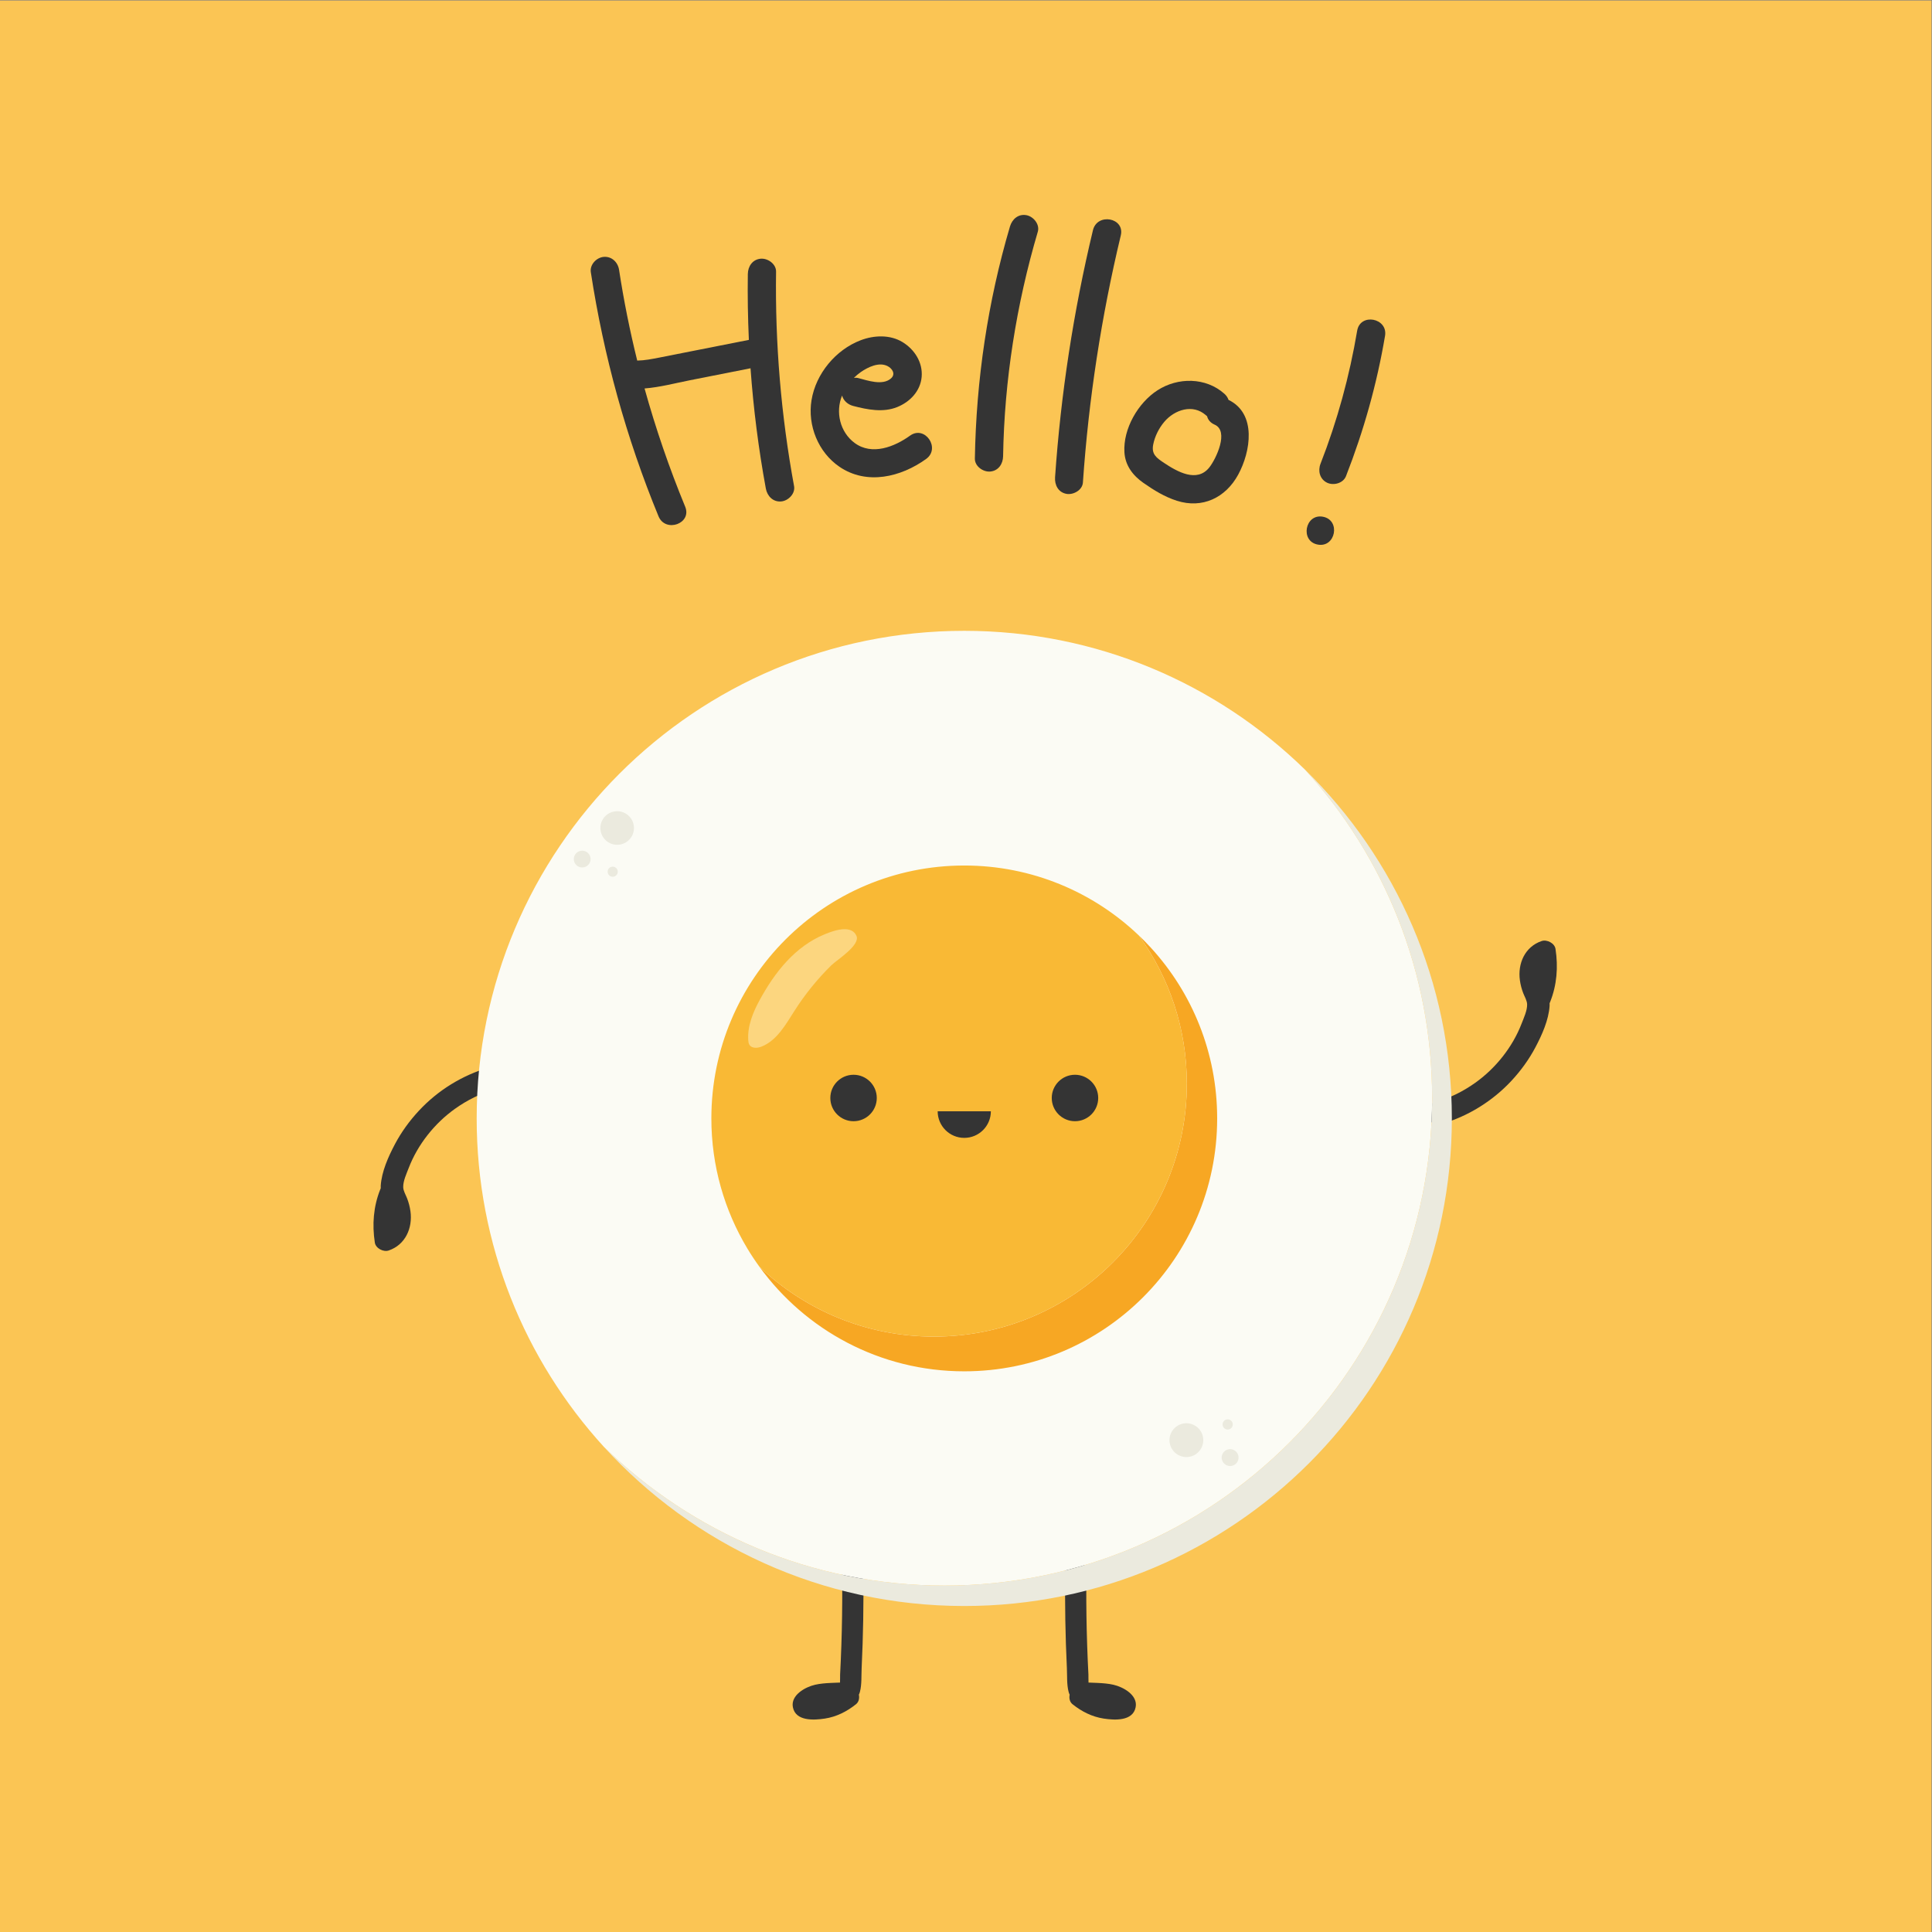 <?xml version="1.0" encoding="UTF-8" standalone="no"?>
<!-- Created with Inkscape (http://www.inkscape.org/) -->

<svg
   version="1.1"
   id="svg2"
   width="2266.667"
   height="2266.667"
   viewBox="0 0 2266.667 2266.667"
   sodipodi:docname="shutterstock_1322761526.eps"
   xmlns:inkscape="http://www.inkscape.org/namespaces/inkscape"
   xmlns:sodipodi="http://sodipodi.sourceforge.net/DTD/sodipodi-0.dtd"
   xmlns="http://www.w3.org/2000/svg"
   xmlns:svg="http://www.w3.org/2000/svg">
  <rect x="0" y="0" width="2266.667" height="2266.667" fill="#808080" stroke="none"/>
  <defs
     id="defs6">
    <clipPath
       clipPathUnits="userSpaceOnUse"
       id="clipPath56">
      <path
         d="m 6651.67,7782.42 c -23.09,0 -44.5,7.34 -56.14,26.71 -7.1,11.83 -8.9,26.03 -9.82,39.8 -8.37,124.7 41.55,245.94 101.51,355.6 132.93,243.11 309.25,468.63 571.02,576.78 42.76,17.66 113.73,44.8 175.1,44.8 44.83,0 84.54,-14.49 104.35,-57.74 37.87,-82.71 -173.04,-213.18 -219.74,-259.06 -122.81,-120.64 -231.97,-255.15 -324.59,-400.25 -78.27,-122.63 -154.74,-261.69 -289.7,-315.99 -15.93,-6.41 -34.44,-10.65 -51.99,-10.65"
         id="path54" />
    </clipPath>
  </defs>
  <sodipodi:namedview
     id="namedview4"
     pagecolor="#ffffff"
     bordercolor="#000000"
     borderopacity="0.25"
     inkscape:showpageshadow="2"
     inkscape:pageopacity="0.0"
     inkscape:pagecheckerboard="0"
     inkscape:deskcolor="#d1d1d1" />
  <g
     id="g8"
     inkscape:groupmode="layer"
     inkscape:label="ink_ext_XXXXXX"
     transform="matrix(1.333,0,0,-1.333,0,2266.667)">
    <g
       id="g10"
       transform="scale(0.1)">
      <path
         d="M 0,0 H 17000 V 17000 H 0 Z"
         style="fill:#fbc554;fill-opacity:1;fill-rule:nonzero;stroke:none"
         id="path12" />
      <path
         d="m 7598.56,3170 c -1.46,120 -188.16,120.3 -186.7,0 2.11,-173.4 1.2,-346.8 -3.04,-520.2 -2.05,-83.8 -4.86,-167.7 -8.41,-251.5 -1.9,-44.7 -4.02,-89.4 -6.34,-134.1 -0.81,-15.4 0.85,-45.5 -0.79,-69.2 -4.52,0 -8.76,0.1 -11.92,0 -22.79,-1.2 -45.59,-1.8 -68.38,-2.8 -46.59,-2.2 -93.99,-5.8 -139.54,-16.2 -86.15,-19.7 -215.25,-91.1 -195.02,-197.1 23.89,-125.2 185.51,-115.2 281.72,-100.4 102.35,15.7 193.61,62 273.8,126.2 24.8,19.8 31.72,53 25.26,83.8 3.72,7.7 6.93,16 9.35,25.3 17.08,65.4 11.93,141.9 15.15,209.1 13.51,282.1 18.3,564.6 14.86,847.1"
         style="fill:#343434;fill-opacity:1;fill-rule:nonzero;stroke:none"
         id="path14" />
      <path
         d="m 9375.17,3170 c 1.45,120 188.16,120.3 186.7,0 -2.11,-173.4 -1.21,-346.8 3.03,-520.2 2.05,-83.8 4.87,-167.7 8.42,-251.5 1.9,-44.7 4.01,-89.4 6.34,-134.1 0.81,-15.4 -0.85,-45.5 0.79,-69.2 4.51,0 8.76,0.1 11.91,0 22.8,-1.2 45.6,-1.8 68.39,-2.8 46.58,-2.2 93.99,-5.8 139.53,-16.2 86.16,-19.7 215.22,-91.1 195.03,-197.1 -23.89,-125.2 -185.51,-115.2 -281.73,-100.4 -102.34,15.7 -193.6,62 -273.79,126.2 -24.8,19.8 -31.72,53 -25.26,83.8 -3.72,7.7 -6.93,16 -9.35,25.3 -17.08,65.4 -11.94,141.9 -15.15,209.1 -13.52,282.1 -18.3,564.6 -14.86,847.1"
         style="fill:#343434;fill-opacity:1;fill-rule:nonzero;stroke:none"
         id="path16" />
      <path
         d="m 13690.6,8652.38 c -7.8,51.04 -75.9,85.27 -122.3,69.43 -147.3,-50.34 -211.7,-197.83 -191.1,-345.48 5.3,-38.66 15.1,-75.71 29,-112.16 11.8,-31.11 33.9,-66.24 34.6,-100.02 1.3,-53.88 -29.5,-119.49 -48.6,-169.02 -79.3,-206.17 -227.6,-392.43 -407.2,-520.38 -108,-77 -226.2,-135.52 -353.7,-172.26 -122.7,-35.36 -70.5,-227.28 52.9,-191.73 235.7,67.91 451.2,201.31 618.4,380.83 82.4,88.52 154.8,188.08 211.3,295.07 57.8,109.29 116.8,240.3 124.8,365.37 0.5,7.77 0.4,15.38 0,22.92 1.5,3.12 2.9,6.3 4.2,9.56 60.1,149.86 72.1,309.2 47.7,467.87"
         style="fill:#343434;fill-opacity:1;fill-rule:nonzero;stroke:none"
         id="path18" />
      <path
         d="m 3299.02,6067.8 c 7.84,-51.1 75.94,-85.3 122.3,-69.5 147.33,50.4 211.73,197.9 191.17,345.5 -5.39,38.7 -15.11,75.7 -29.02,112.2 -11.88,31.1 -33.91,66.2 -34.68,100 -1.23,53.9 29.58,119.5 48.64,169 79.35,206.2 227.59,392.45 407.18,520.4 108.06,76.99 226.19,135.52 353.69,172.26 122.72,35.36 70.53,227.28 -52.86,191.72 -235.69,-67.91 -451.25,-201.3 -618.37,-380.83 -82.41,-88.51 -154.87,-188.07 -211.37,-295.05 -57.71,-109.3 -116.78,-240.3 -124.75,-365.4 -0.5,-7.8 -0.37,-15.4 0.01,-22.9 -1.52,-3.1 -2.94,-6.3 -4.25,-9.6 -60.04,-149.8 -72.03,-309.2 -47.69,-467.8"
         style="fill:#343434;fill-opacity:1;fill-rule:nonzero;stroke:none"
         id="path20" />
      <path
         d="m 6988.89,12725.7 c -114.45,622.5 -167.53,1254.9 -158.44,1887.9 0.97,67.3 -72.46,118.9 -134.8,113.7 -72.59,-6.1 -112.75,-67.2 -113.72,-134.8 -2.77,-193.4 0.33,-386.7 9.13,-579.7 -171.1,-33.8 -342.21,-67.6 -513.31,-101.4 -91.9,-18.2 -183.75,-36.5 -275.69,-54.5 -63.72,-12.4 -128.6,-25.3 -193.58,-26.3 -65.3,263.6 -118.74,530.2 -159.9,799.1 -10.19,66.5 -64.46,119.6 -134.8,113.7 -63.72,-5.4 -123.95,-68 -113.72,-134.8 112.79,-736.8 311.82,-1459 595.78,-2148.3 60.91,-147.8 296.1,-64.7 234.73,84.3 -139.96,339.7 -259.43,687.3 -357.57,1040.7 134.89,10.6 269.3,46.6 400.7,72.6 177.31,35 354.62,70.1 531.93,105.1 25.39,-354.8 70.36,-708.2 134.75,-1058.4 12.16,-66.2 63.02,-119.8 134.8,-113.7 62.11,5.2 125.95,68.2 113.71,134.8"
         style="fill:#343434;fill-opacity:1;fill-rule:nonzero;stroke:none"
         id="path22" />
      <path
         d="m 8828.63,12988.8 c 11.27,668.9 116.46,1334.5 305.48,1976 19.06,64.7 -38.31,134 -99.7,145.5 -71.89,13.4 -126.3,-34.9 -145.42,-99.7 -195.65,-664 -297.21,-1350.9 -308.87,-2042.8 -1.14,-67.4 72.58,-119 134.79,-113.8 72.73,6.2 112.59,67.3 113.72,134.8"
         style="fill:#343434;fill-opacity:1;fill-rule:nonzero;stroke:none"
         id="path24" />
      <path
         d="m 9531.09,12757.4 c 50.56,732.8 162.09,1460.4 333.41,2174.7 37.45,156.2 -207.76,201.5 -245.12,45.8 -171.31,-714.4 -282.85,-1442 -333.4,-2174.8 -4.63,-67.2 28,-132.1 99.69,-145.4 60.34,-11.3 140.76,32 145.42,99.7"
         style="fill:#343434;fill-opacity:1;fill-rule:nonzero;stroke:none"
         id="path26" />
      <path
         d="m 12190.2,14048 c 26.7,158.1 -218.4,204.3 -245.2,45.7 -67.6,-400.5 -174.6,-792.7 -322.6,-1171.1 -24.5,-62.6 -6.5,-135.6 57.4,-166.7 56.9,-27.6 142.1,-5.5 166.8,57.5 156.1,398.9 272.2,812.2 343.6,1234.6"
         style="fill:#343434;fill-opacity:1;fill-rule:nonzero;stroke:none"
         id="path28" />
      <path
         d="m 11643.8,12456.3 c -157.7,29.4 -203.7,-215.7 -45.7,-245.1 157.7,-29.5 203.7,215.6 45.7,245.1"
         style="fill:#343434;fill-opacity:1;fill-rule:nonzero;stroke:none"
         id="path30" />
      <path
         d="m 7810.83,13782.6 c 43.61,-21.8 73.59,-71 31.6,-108.5 -74,-66.2 -206.56,-18.7 -287.64,2.4 -13.11,3.4 -26.33,3.9 -39.21,2.1 18.49,18.3 38.41,35.4 60.09,50.5 62.38,43.4 159.54,91.3 235.16,53.5 z m 199.15,-612.4 c -137.14,-98.7 -335.41,-177.5 -488.04,-64.6 -128.66,95.2 -170.65,271.4 -110.54,417.2 12.14,-44.7 50.06,-79 97.67,-91.4 125.52,-32.7 263.09,-60.3 388.11,-9.7 112.77,45.6 204.1,141.1 214.68,266.1 10.7,126.5 -62.4,240.8 -168.13,305.3 -109.89,67.1 -250.94,61.3 -368.07,16.7 -220.42,-83.9 -395.14,-294.4 -433.2,-527.7 -36.25,-222.1 58.83,-458.8 246.17,-586.3 240.28,-163.5 540.52,-90.9 762.34,68.8 130.26,93.7 -10.43,299.6 -140.99,205.6"
         style="fill:#343434;fill-opacity:1;fill-rule:nonzero;stroke:none"
         id="path32" />
      <path
         d="m 10643.5,12890 c -108.9,-137 -283.2,-36.5 -398.2,40 -66.9,44.6 -112.1,76.4 -95.7,160.7 14.2,73.2 50.2,144.6 98.2,201.4 90.1,106.3 251.3,159.8 365.4,57.8 3.5,-3.2 7.1,-6 10.7,-8.7 7.5,-30.3 28.3,-57.7 66.4,-74.3 129.9,-56.7 12.2,-302.6 -46.8,-376.9 z m 169.2,594.8 c -6.3,18.9 -17.9,37.2 -36.3,53.7 -163.5,146.1 -409.2,146.8 -589.2,30.5 -170.8,-110.4 -303.09,-338.8 -290.76,-545.2 7,-117.3 74.82,-205.3 168.16,-270.4 91.9,-64 186.5,-122.5 293.8,-156.6 224.9,-71.6 428.6,26.8 539.2,229.5 110.5,202.4 165,537.2 -84.9,658.5"
         style="fill:#343434;fill-opacity:1;fill-rule:nonzero;stroke:none"
         id="path34" />
      <path
         d="M 11485,10231.1 C 12180.5,9468.42 12604.7,8453.97 12604.7,7340.44 12604.7,4970.3 10683.3,3049 8313.2,3049 c -1166.67,0 -2224.61,465.5 -2998.17,1221 784.84,-860.7 1915.25,-1400.8 3171.84,-1400.8 2370.13,0 4291.43,1921.4 4291.43,4291.48 0,1203.44 -495.3,2291.18 -1293.3,3070.42"
         style="fill:#ebeade;fill-opacity:1;fill-rule:nonzero;stroke:none"
         id="path36" />
      <path
         d="m 12604.7,7340.44 c 0,1113.53 -424.2,2127.98 -1119.7,2890.66 -773.5,755.5 -1831.46,1221.1 -2998.13,1221.1 -2370.12,0 -4291.47,-1921.4 -4291.47,-4291.52 0,-1113.58 424.13,-2127.98 1119.63,-2890.68 773.56,-755.5 1831.5,-1221 2998.17,-1221 2370.1,0 4291.5,1921.3 4291.5,4291.44"
         style="fill:#fbfbf4;fill-opacity:1;fill-rule:nonzero;stroke:none"
         id="path38" />
      <path
         d="m 10129.7,8662.55 c -34.1,37.26 -69.5,73.25 -106.1,108.11 265.6,-366.55 422.2,-817.2 422.2,-1304.46 0,-1229.3 -996.54,-2225.9 -2225.86,-2225.9 -595.65,0 -1136.64,234 -1536.1,615.1 404.49,-557.8 1061.35,-920.6 1803.03,-920.6 1229.31,0 2225.83,996.6 2225.83,2225.89 0,578.79 -220.9,1105.97 -583,1501.86"
         style="fill:#f7a723;fill-opacity:1;fill-rule:nonzero;stroke:none"
         id="path40" />
      <path
         d="m 10445.8,7466.2 c 0,487.26 -156.6,937.91 -422.2,1304.46 -399.5,381.5 -940.69,615.9 -1536.73,615.9 -1229.33,0 -2225.88,-996.56 -2225.88,-2225.87 0,-418.19 115.38,-809.49 315.99,-1143.79 33.3,-55.5 69,-109.3 106.86,-161.5 399.46,-381.1 940.44,-615.1 1536.1,-615.1 1229.32,0 2225.86,996.6 2225.86,2225.9"
         style="fill:#f9b935;fill-opacity:1;fill-rule:nonzero;stroke:none"
         id="path42" />
      <path
         d="m 7308.03,7340.44 c 0,112.89 91.52,204.4 204.41,204.4 112.89,0 204.4,-91.51 204.4,-204.4 0,-112.89 -91.51,-204.4 -204.4,-204.4 -112.89,0 -204.41,91.51 -204.41,204.4"
         style="fill:#343434;fill-opacity:1;fill-rule:nonzero;stroke:none"
         id="path44" />
      <path
         d="m 9256.88,7340.44 c 0,112.89 91.53,204.4 204.41,204.4 112.89,0 204.41,-91.51 204.41,-204.4 0,-112.89 -91.52,-204.4 -204.41,-204.4 -112.88,0 -204.41,91.51 -204.41,204.4"
         style="fill:#343434;fill-opacity:1;fill-rule:nonzero;stroke:none"
         id="path46" />
      <path
         d="m 8720.91,7223.42 c 0,-129.26 -104.79,-234.02 -234.04,-234.02 -129.27,0 -234.05,104.76 -234.05,234.02 h 468.09"
         style="fill:#343434;fill-opacity:1;fill-rule:nonzero;stroke:none"
         id="path48" />
      <g
         id="g50">
        <g
           id="g52"
           clip-path="url(#clipPath56)">
          <path
             d="m 6577.34,7782.42 h 998.223 V 8826.11 H 6577.34 Z"
             style="fill:#fcd67f;fill-opacity:1;fill-rule:nonzero;stroke:none"
             id="path58" />
        </g>
      </g>
      <path
         d="m 5399.14,9860.76 c 79.6,18.15 158.83,-31.67 176.97,-111.27 18.15,-79.6 -31.67,-158.84 -111.27,-176.98 -79.6,-18.14 -158.83,31.67 -176.97,111.27 -18.15,79.6 31.67,158.84 111.27,176.98"
         style="fill:#ebeade;fill-opacity:1;fill-rule:nonzero;stroke:none"
         id="path60" />
      <path
         d="m 5107.71,9515.2 c 39.8,9.07 79.42,-15.84 88.5,-55.64 9.07,-39.8 -15.84,-79.41 -55.64,-88.49 -39.8,-9.07 -79.42,15.84 -88.49,55.64 -9.07,39.8 15.84,79.42 55.63,88.49"
         style="fill:#ebeade;fill-opacity:1;fill-rule:nonzero;stroke:none"
         id="path62" />
      <path
         d="m 5382.8,9375.5 c 24,5.48 47.89,-9.55 53.37,-33.55 5.47,-24.01 -9.55,-47.9 -33.56,-53.37 -24,-5.47 -47.9,9.55 -53.37,33.55 -5.47,24.01 9.55,47.9 33.56,53.37"
         style="fill:#ebeade;fill-opacity:1;fill-rule:nonzero;stroke:none"
         id="path64" />
      <path
         d="m 10327,4234.3 c -52.2,63.4 -43.2,157.1 20.2,209.4 63.4,52.2 157.1,43.2 209.4,-20.2 52.2,-63.4 43.2,-157.1 -20.2,-209.4 -63.4,-52.2 -157.1,-43.2 -209.4,20.2"
         style="fill:#ebeade;fill-opacity:1;fill-rule:nonzero;stroke:none"
         id="path66" />
      <path
         d="m 10769.3,4128.3 c -26.1,31.7 -21.6,78.5 10.1,104.6 31.7,26.2 78.6,21.7 104.7,-10 26.1,-31.7 21.6,-78.6 -10.1,-104.7 -31.7,-26.1 -78.6,-21.6 -104.7,10.1"
         style="fill:#ebeade;fill-opacity:1;fill-rule:nonzero;stroke:none"
         id="path68" />
      <path
         d="m 10770.8,4438.7 c -15.8,19.1 -13.1,47.4 6,63.1 19.1,15.8 47.4,13 63.2,-6.1 15.7,-19.1 13,-47.4 -6.1,-63.1 -19.1,-15.8 -47.4,-13 -63.1,6.1"
         style="fill:#ebeade;fill-opacity:1;fill-rule:nonzero;stroke:none"
         id="path70" />
    </g>
  </g>
</svg>
